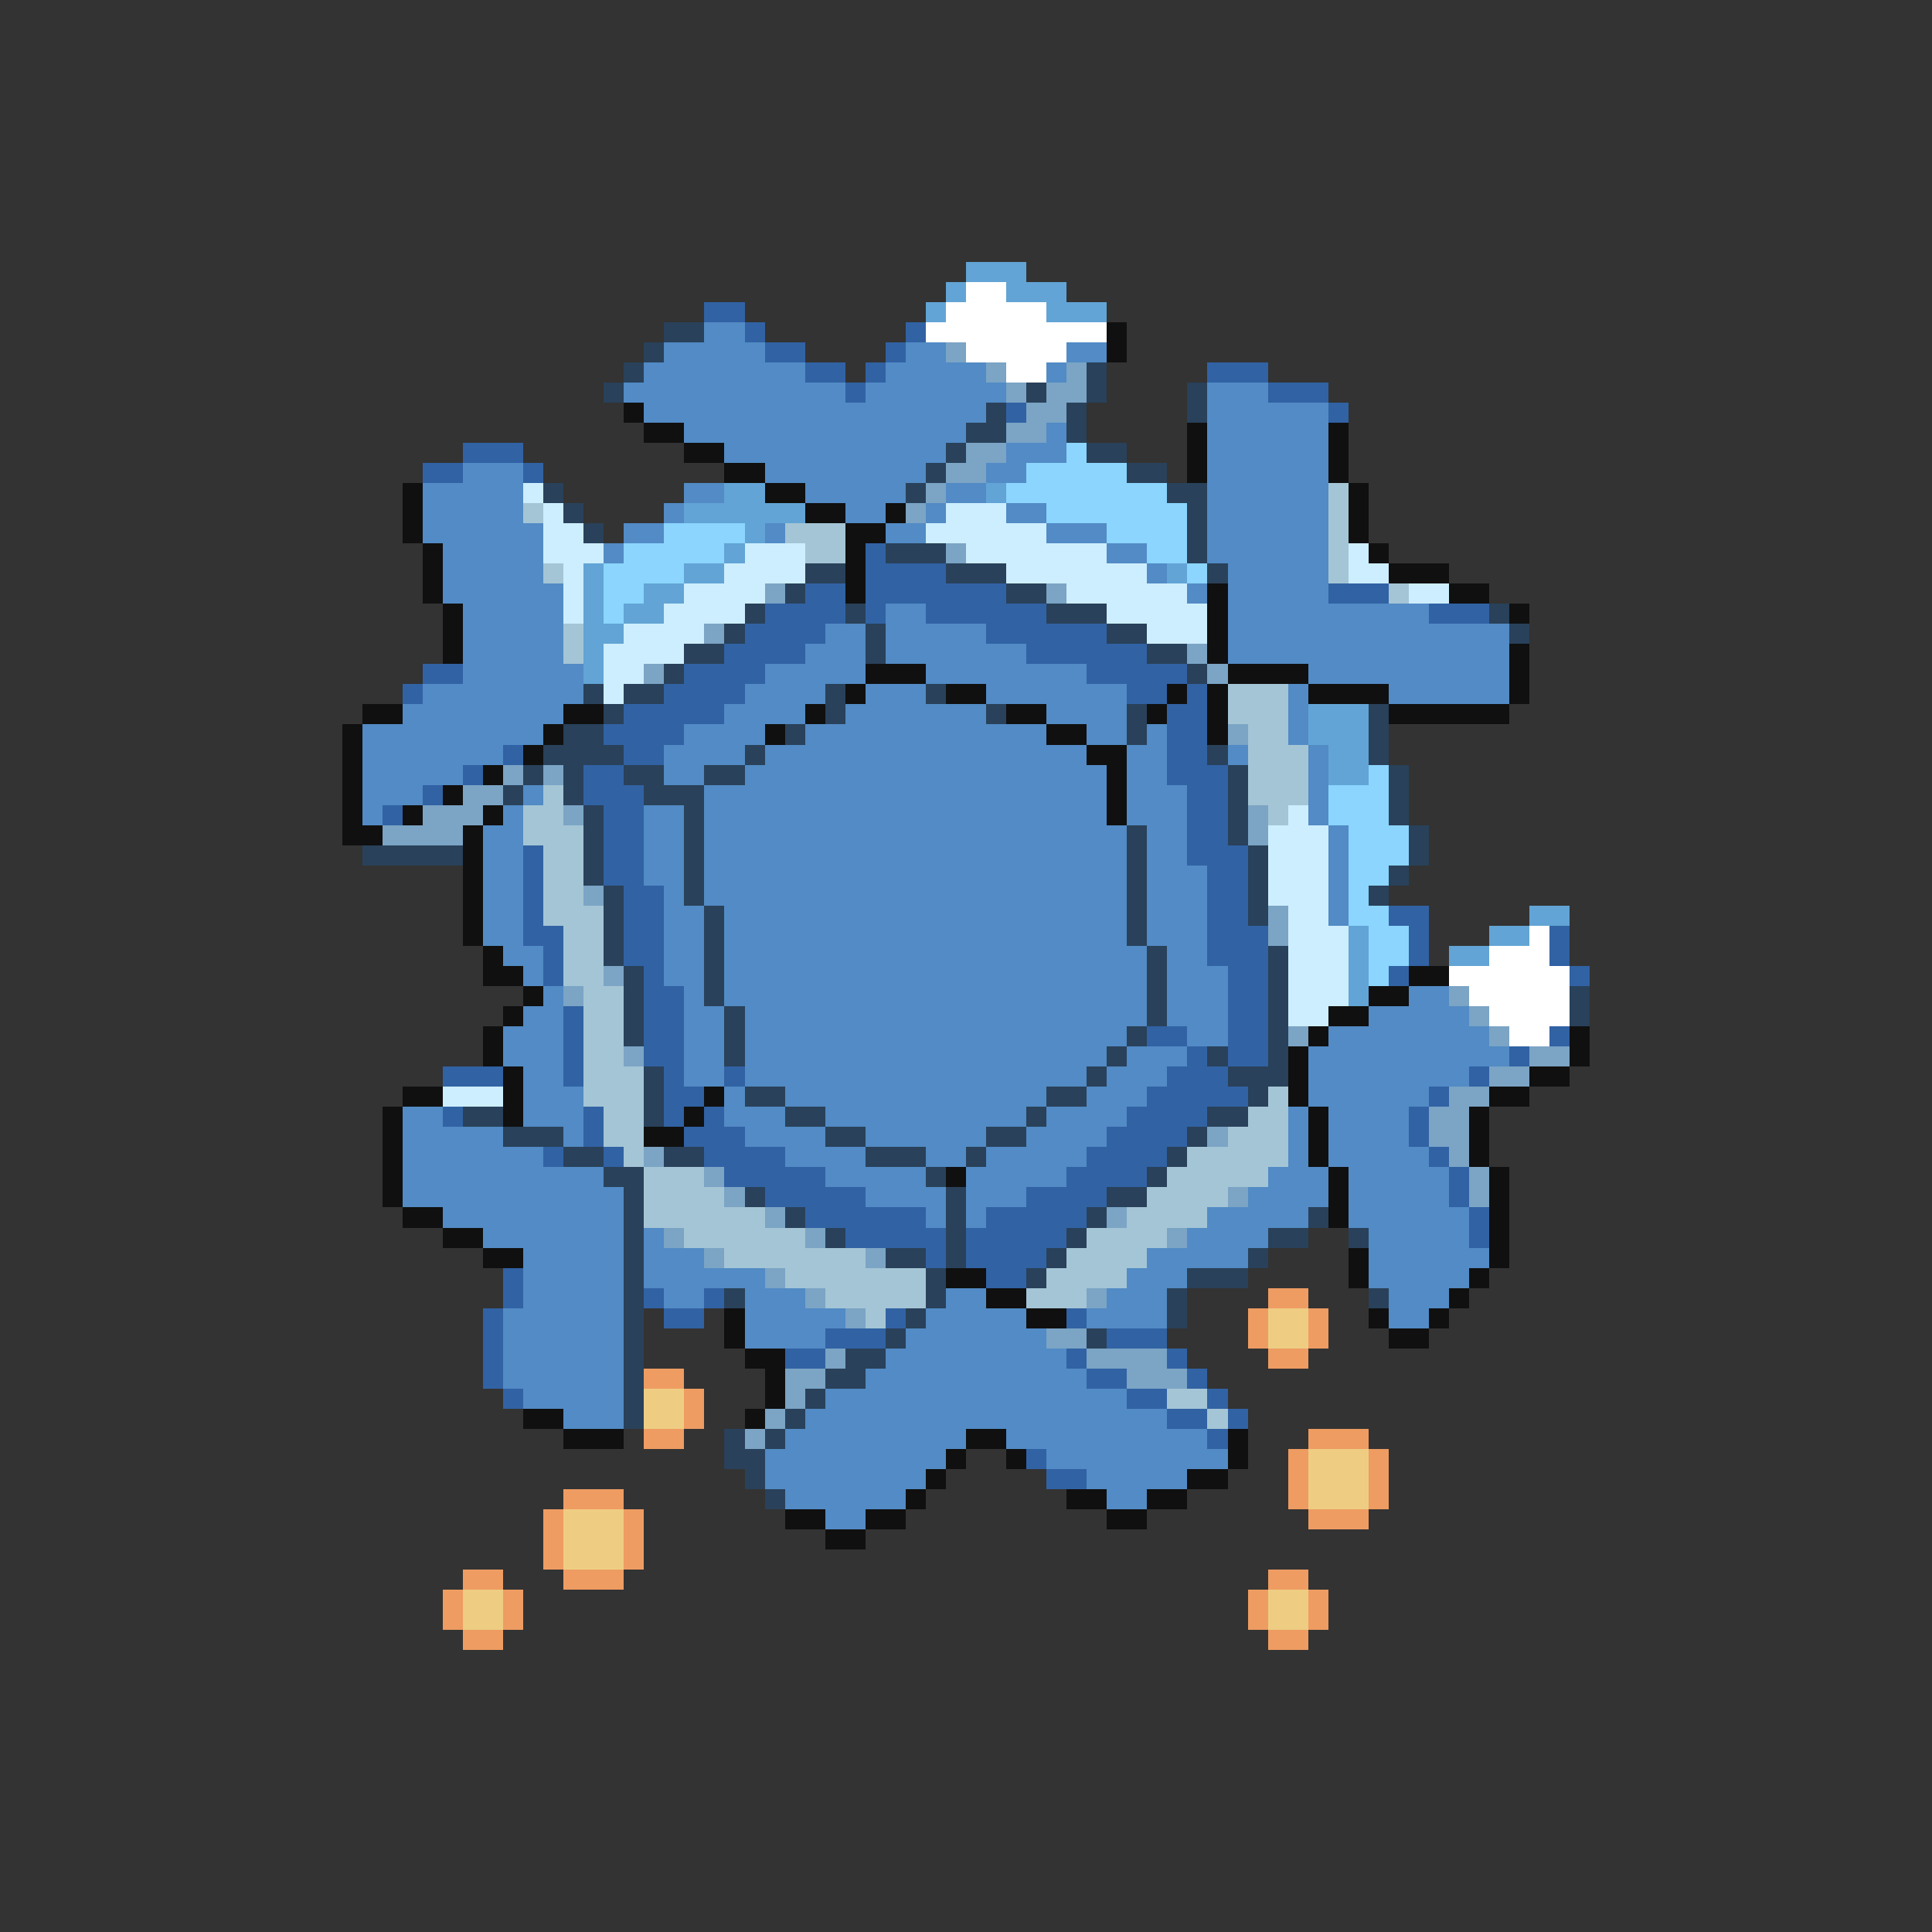 <svg xmlns="http://www.w3.org/2000/svg" viewBox="0 -0.5 96 96" shape-rendering="crispEdges">
<rect x="0" y="-0.5" width="96" height="96" fill="#333333" stroke="none"/>
<path stroke="#62a4d5" d="M48 13h3M47 14h1M50 14h3M46 15h1M52 15h3M36 24h2M49 24h1M34 25h6M37 26h1M36 27h1M29 28h1M34 28h2M58 28h1M29 29h1M32 29h2M29 30h1M31 30h2M29 31h2M29 32h1M29 33h1M65 35h3M65 36h3M66 37h2M66 38h2M76 45h2M67 46h1M74 46h2M67 47h1M72 47h2M67 48h1M67 49h1" />
<path stroke="#ffffff" d="M48 14h2M47 15h5M46 16h9M48 17h5M50 18h2M76 46h1M74 47h3M72 48h6M73 49h5M74 50h4M75 51h2" />
<path stroke="#3162a4" d="M35 15h2M37 16h1M45 16h1M38 17h2M44 17h1M40 18h2M43 18h1M60 18h3M42 19h1M63 19h3M50 20h1M66 20h1M23 22h3M21 23h2M26 23h1M43 27h1M43 28h4M40 29h2M43 29h7M66 29h3M38 30h4M43 30h1M46 30h6M71 30h3M37 31h4M49 31h6M36 32h4M51 32h6M21 33h2M34 33h4M54 33h5M20 34h1M33 34h4M56 34h2M59 34h1M31 35h5M58 35h2M30 36h4M58 36h2M25 37h1M31 37h2M58 37h2M23 38h1M29 38h2M58 38h3M21 39h1M29 39h3M59 39h2M19 40h1M30 40h2M59 40h2M30 41h2M59 41h2M26 42h1M30 42h2M59 42h3M26 43h1M30 43h2M60 43h2M26 44h1M31 44h2M60 44h2M26 45h1M31 45h2M60 45h2M69 45h2M26 46h2M31 46h2M60 46h3M70 46h1M77 46h1M27 47h1M31 47h2M60 47h3M70 47h1M77 47h1M27 48h1M32 48h1M61 48h2M69 48h1M78 48h1M32 49h2M61 49h2M28 50h1M32 50h2M61 50h2M28 51h1M32 51h2M57 51h2M61 51h2M77 51h1M28 52h1M32 52h2M59 52h1M61 52h2M75 52h1M22 53h3M28 53h1M33 53h1M36 53h1M58 53h3M73 53h1M33 54h2M57 54h5M71 54h1M22 55h1M29 55h1M33 55h1M35 55h1M56 55h4M70 55h1M29 56h1M34 56h3M55 56h4M70 56h1M27 57h1M30 57h1M35 57h4M54 57h4M71 57h1M36 58h5M53 58h4M72 58h1M38 59h5M51 59h4M72 59h1M40 60h6M49 60h5M73 60h1M42 61h5M48 61h5M73 61h1M46 62h1M48 62h4M25 63h1M49 63h2M25 64h1M32 64h1M35 64h1M24 65h1M33 65h2M44 65h1M53 65h1M24 66h1M41 66h3M55 66h3M24 67h1M39 67h2M53 67h1M58 67h1M24 68h1M54 68h2M59 68h1M25 69h1M56 69h2M60 69h1M58 70h2M61 70h1M60 71h1M51 72h1M52 73h2" />
<path stroke="#29415a" d="M33 16h2M32 17h1M31 18h1M54 18h1M30 19h1M51 19h1M54 19h1M59 19h1M49 20h1M53 20h1M59 20h1M48 21h2M53 21h1M47 22h1M54 22h2M46 23h1M56 23h2M27 24h1M45 24h1M58 24h2M28 25h1M59 25h1M29 26h1M59 26h1M44 27h3M59 27h1M40 28h2M47 28h3M60 28h1M39 29h1M50 29h2M37 30h1M42 30h1M52 30h3M74 30h1M36 31h1M43 31h1M55 31h2M75 31h1M34 32h2M43 32h1M57 32h2M33 33h1M59 33h1M29 34h1M31 34h2M41 34h1M46 34h1M30 35h1M41 35h1M49 35h1M56 35h1M68 35h1M28 36h2M39 36h1M56 36h1M68 36h1M27 37h4M37 37h1M60 37h1M68 37h1M26 38h1M28 38h1M31 38h2M35 38h2M61 38h1M69 38h1M25 39h1M28 39h1M32 39h3M61 39h1M69 39h1M29 40h1M34 40h1M61 40h1M69 40h1M29 41h1M34 41h1M56 41h1M61 41h1M70 41h1M18 42h5M29 42h1M34 42h1M56 42h1M62 42h1M70 42h1M29 43h1M34 43h1M56 43h1M62 43h1M69 43h1M30 44h1M34 44h1M56 44h1M62 44h1M68 44h1M30 45h1M35 45h1M56 45h1M62 45h1M30 46h1M35 46h1M56 46h1M30 47h1M35 47h1M57 47h1M63 47h1M31 48h1M35 48h1M57 48h1M63 48h1M31 49h1M35 49h1M57 49h1M63 49h1M78 49h1M31 50h1M36 50h1M57 50h1M63 50h1M78 50h1M31 51h1M36 51h1M56 51h1M63 51h1M36 52h1M55 52h1M60 52h1M63 52h1M32 53h1M54 53h1M61 53h3M32 54h1M37 54h2M52 54h2M62 54h1M23 55h2M32 55h1M39 55h2M51 55h1M60 55h2M25 56h3M41 56h2M49 56h2M59 56h1M28 57h2M33 57h2M43 57h3M48 57h1M58 57h1M30 58h2M46 58h1M57 58h1M31 59h1M37 59h1M47 59h1M55 59h2M31 60h1M39 60h1M47 60h1M54 60h1M65 60h1M31 61h1M41 61h1M47 61h1M53 61h1M63 61h2M67 61h1M31 62h1M44 62h2M47 62h1M52 62h1M62 62h1M31 63h1M46 63h1M51 63h1M59 63h3M31 64h1M36 64h1M46 64h1M58 64h1M68 64h1M31 65h1M45 65h1M58 65h1M31 66h1M44 66h1M54 66h1M31 67h1M42 67h2M31 68h1M41 68h2M31 69h1M40 69h1M31 70h1M39 70h1M36 71h1M38 71h1M36 72h2M37 73h1M38 74h1" />
<path stroke="#528bc5" d="M35 16h2M33 17h5M45 17h2M53 17h2M32 18h8M44 18h5M52 18h1M31 19h11M43 19h7M60 19h3M32 20h17M60 20h6M34 21h14M52 21h1M60 21h6M36 22h11M50 22h3M60 22h6M23 23h3M38 23h8M49 23h2M60 23h6M21 24h5M34 24h2M40 24h5M47 24h2M60 24h6M21 25h5M33 25h1M42 25h2M46 25h1M50 25h2M60 25h6M21 26h6M31 26h2M38 26h1M44 26h2M52 26h3M60 26h6M22 27h5M30 27h1M55 27h2M60 27h6M22 28h5M57 28h1M61 28h5M22 29h6M59 29h1M61 29h5M23 30h5M44 30h2M61 30h10M23 31h5M41 31h2M44 31h5M61 31h14M23 32h5M40 32h3M44 32h7M61 32h14M23 33h6M38 33h5M46 33h8M65 33h10M21 34h8M37 34h4M43 34h3M49 34h7M64 34h1M69 34h6M20 35h8M36 35h4M42 35h7M52 35h4M64 35h1M18 36h9M34 36h4M40 36h12M54 36h2M57 36h1M64 36h1M18 37h7M33 37h4M38 37h16M56 37h2M61 37h1M65 37h1M18 38h5M33 38h2M37 38h18M56 38h2M65 38h1M18 39h3M26 39h1M35 39h20M56 39h3M65 39h1M18 40h1M25 40h1M32 40h2M35 40h20M56 40h3M65 40h1M24 41h2M32 41h2M35 41h21M57 41h2M66 41h1M24 42h2M32 42h2M35 42h21M57 42h2M66 42h1M24 43h2M32 43h2M35 43h21M57 43h3M66 43h1M24 44h2M33 44h1M35 44h21M57 44h3M66 44h1M24 45h2M33 45h2M36 45h20M57 45h3M66 45h1M24 46h2M33 46h2M36 46h20M57 46h3M25 47h2M33 47h2M36 47h21M58 47h2M26 48h1M33 48h2M36 48h21M58 48h3M27 49h1M34 49h1M36 49h21M58 49h3M70 49h2M26 50h2M34 50h2M37 50h20M58 50h3M68 50h5M25 51h3M34 51h2M37 51h19M59 51h2M66 51h8M25 52h3M34 52h2M37 52h18M56 52h3M65 52h10M26 53h2M34 53h2M37 53h17M55 53h3M65 53h8M26 54h3M36 54h1M39 54h13M54 54h3M65 54h6M20 55h2M26 55h3M36 55h3M41 55h10M52 55h4M64 55h1M66 55h4M20 56h5M28 56h1M37 56h4M43 56h6M51 56h4M64 56h1M66 56h4M20 57h7M39 57h4M46 57h2M49 57h5M64 57h1M66 57h5M20 58h10M41 58h5M48 58h5M63 58h3M67 58h5M20 59h11M43 59h4M48 59h3M62 59h4M67 59h5M22 60h9M46 60h1M48 60h1M60 60h5M67 60h6M24 61h7M32 61h1M59 61h4M68 61h5M26 62h5M32 62h3M57 62h5M68 62h6M26 63h5M32 63h6M56 63h3M68 63h5M26 64h5M33 64h2M37 64h3M47 64h2M55 64h3M69 64h3M25 65h6M37 65h5M46 65h5M54 65h4M69 65h2M25 66h6M37 66h4M45 66h7M25 67h6M44 67h9M25 68h6M43 68h11M26 69h5M41 69h15M28 70h3M40 70h18M39 71h9M50 71h10M38 72h9M52 72h9M38 73h8M54 73h5M39 74h6M55 74h2M41 75h2" />
<path stroke="#101010" d="M55 16h1M55 17h1M31 20h1M32 21h2M59 21h1M66 21h1M34 22h2M59 22h1M66 22h1M36 23h2M59 23h1M66 23h1M20 24h1M38 24h2M67 24h1M20 25h1M40 25h2M44 25h1M67 25h1M20 26h1M42 26h2M67 26h1M21 27h1M42 27h1M68 27h1M21 28h1M42 28h1M69 28h3M21 29h1M42 29h1M60 29h1M72 29h2M22 30h1M60 30h1M75 30h1M22 31h1M60 31h1M22 32h1M60 32h1M75 32h1M43 33h3M61 33h4M75 33h1M42 34h1M47 34h2M58 34h1M60 34h1M65 34h4M75 34h1M18 35h2M28 35h2M40 35h1M50 35h2M57 35h1M60 35h1M69 35h6M17 36h1M27 36h1M38 36h1M52 36h2M60 36h1M17 37h1M26 37h1M54 37h2M17 38h1M24 38h1M55 38h1M17 39h1M22 39h1M55 39h1M17 40h1M20 40h1M24 40h1M55 40h1M17 41h2M23 41h1M23 42h1M23 43h1M23 44h1M23 45h1M23 46h1M24 47h1M24 48h2M70 48h2M26 49h1M68 49h2M25 50h1M66 50h2M24 51h1M65 51h1M78 51h1M24 52h1M64 52h1M78 52h1M25 53h1M64 53h1M76 53h2M20 54h2M25 54h1M35 54h1M64 54h1M74 54h2M19 55h1M25 55h1M34 55h1M65 55h1M73 55h1M19 56h1M32 56h2M65 56h1M73 56h1M19 57h1M65 57h1M73 57h1M19 58h1M47 58h1M66 58h1M74 58h1M19 59h1M66 59h1M74 59h1M20 60h2M66 60h1M74 60h1M22 61h2M74 61h1M24 62h2M67 62h1M74 62h1M47 63h2M67 63h1M73 63h1M49 64h2M72 64h1M36 65h1M51 65h2M68 65h1M71 65h1M36 66h1M69 66h2M37 67h2M38 68h1M38 69h1M26 70h2M37 70h1M28 71h3M48 71h2M61 71h1M47 72h1M50 72h1M61 72h1M46 73h1M59 73h2M45 74h1M53 74h2M57 74h2M39 75h2M43 75h2M55 75h2M41 76h2" />
<path stroke="#7ba4c5" d="M47 17h1M49 18h1M53 18h1M50 19h1M52 19h2M51 20h2M50 21h2M48 22h2M47 23h2M46 24h1M45 25h1M47 27h1M38 29h1M52 29h1M35 31h1M59 32h1M32 33h1M60 33h1M61 36h1M25 38h1M27 38h1M23 39h2M21 40h3M28 40h1M62 40h1M19 41h4M62 41h1M29 44h1M63 45h1M63 46h1M30 48h1M28 49h1M72 49h1M73 50h1M64 51h1M74 51h1M31 52h1M76 52h2M74 53h2M72 54h2M71 55h2M60 56h1M71 56h2M32 57h1M72 57h1M35 58h1M73 58h1M36 59h1M61 59h1M73 59h1M38 60h1M55 60h1M33 61h1M40 61h1M58 61h1M35 62h1M43 62h1M38 63h1M40 64h1M54 64h1M42 65h1M52 66h2M41 67h1M54 67h4M39 68h2M56 68h3M39 69h1M38 70h1M37 71h1" />
<path stroke="#8bd5ff" d="M53 22h1M51 23h5M50 24h8M52 25h7M33 26h4M55 26h4M31 27h5M57 27h2M30 28h4M59 28h1M30 29h2M30 30h1M68 38h1M66 39h3M66 40h3M67 41h3M67 42h3M67 43h2M67 44h1M67 45h2M68 46h2M68 47h2M68 48h1" />
<path stroke="#cdeeff" d="M26 24h1M27 25h1M47 25h3M27 26h2M46 26h6M27 27h3M37 27h3M48 27h7M67 27h1M28 28h1M36 28h4M50 28h7M67 28h2M28 29h1M34 29h4M53 29h6M70 29h2M28 30h1M33 30h4M55 30h5M31 31h4M57 31h3M30 32h4M30 33h2M30 34h1M64 40h1M63 41h3M63 42h3M63 43h3M63 44h3M64 45h2M64 46h3M64 47h3M64 48h3M64 49h3M64 50h2M22 54h3" />
<path stroke="#a4c5d5" d="M66 24h1M26 25h1M66 25h1M39 26h3M66 26h1M40 27h2M66 27h1M27 28h1M66 28h1M69 29h1M28 31h1M28 32h1M61 34h3M61 35h3M62 36h2M62 37h3M62 38h3M27 39h1M62 39h3M26 40h2M63 40h1M26 41h3M27 42h2M27 43h2M27 44h2M27 45h3M28 46h2M28 47h2M28 48h2M29 49h2M29 50h2M29 51h2M29 52h2M29 53h3M29 54h3M63 54h1M30 55h2M62 55h2M30 56h2M61 56h3M31 57h1M59 57h5M32 58h3M58 58h5M32 59h4M57 59h4M32 60h6M56 60h4M34 61h6M54 61h4M36 62h7M53 62h4M39 63h7M52 63h4M41 64h5M51 64h3M43 65h1M58 69h2M60 70h1" />
<path stroke="#ee9c62" d="M63 64h2M62 65h1M65 65h1M62 66h1M65 66h1M63 67h2M32 68h2M34 69h1M34 70h1M32 71h2M65 71h3M64 72h1M68 72h1M64 73h1M68 73h1M28 74h3M64 74h1M68 74h1M27 75h1M31 75h1M65 75h3M27 76h1M31 76h1M27 77h1M31 77h1M23 78h2M28 78h3M63 78h2M22 79h1M25 79h1M62 79h1M65 79h1M22 80h1M25 80h1M62 80h1M65 80h1M23 81h2M63 81h2" />
<path stroke="#eecd83" d="M63 65h2M63 66h2M32 69h2M32 70h2M65 72h3M65 73h3M65 74h3M28 75h3M28 76h3M28 77h3M23 79h2M63 79h2M23 80h2M63 80h2" />
</svg>